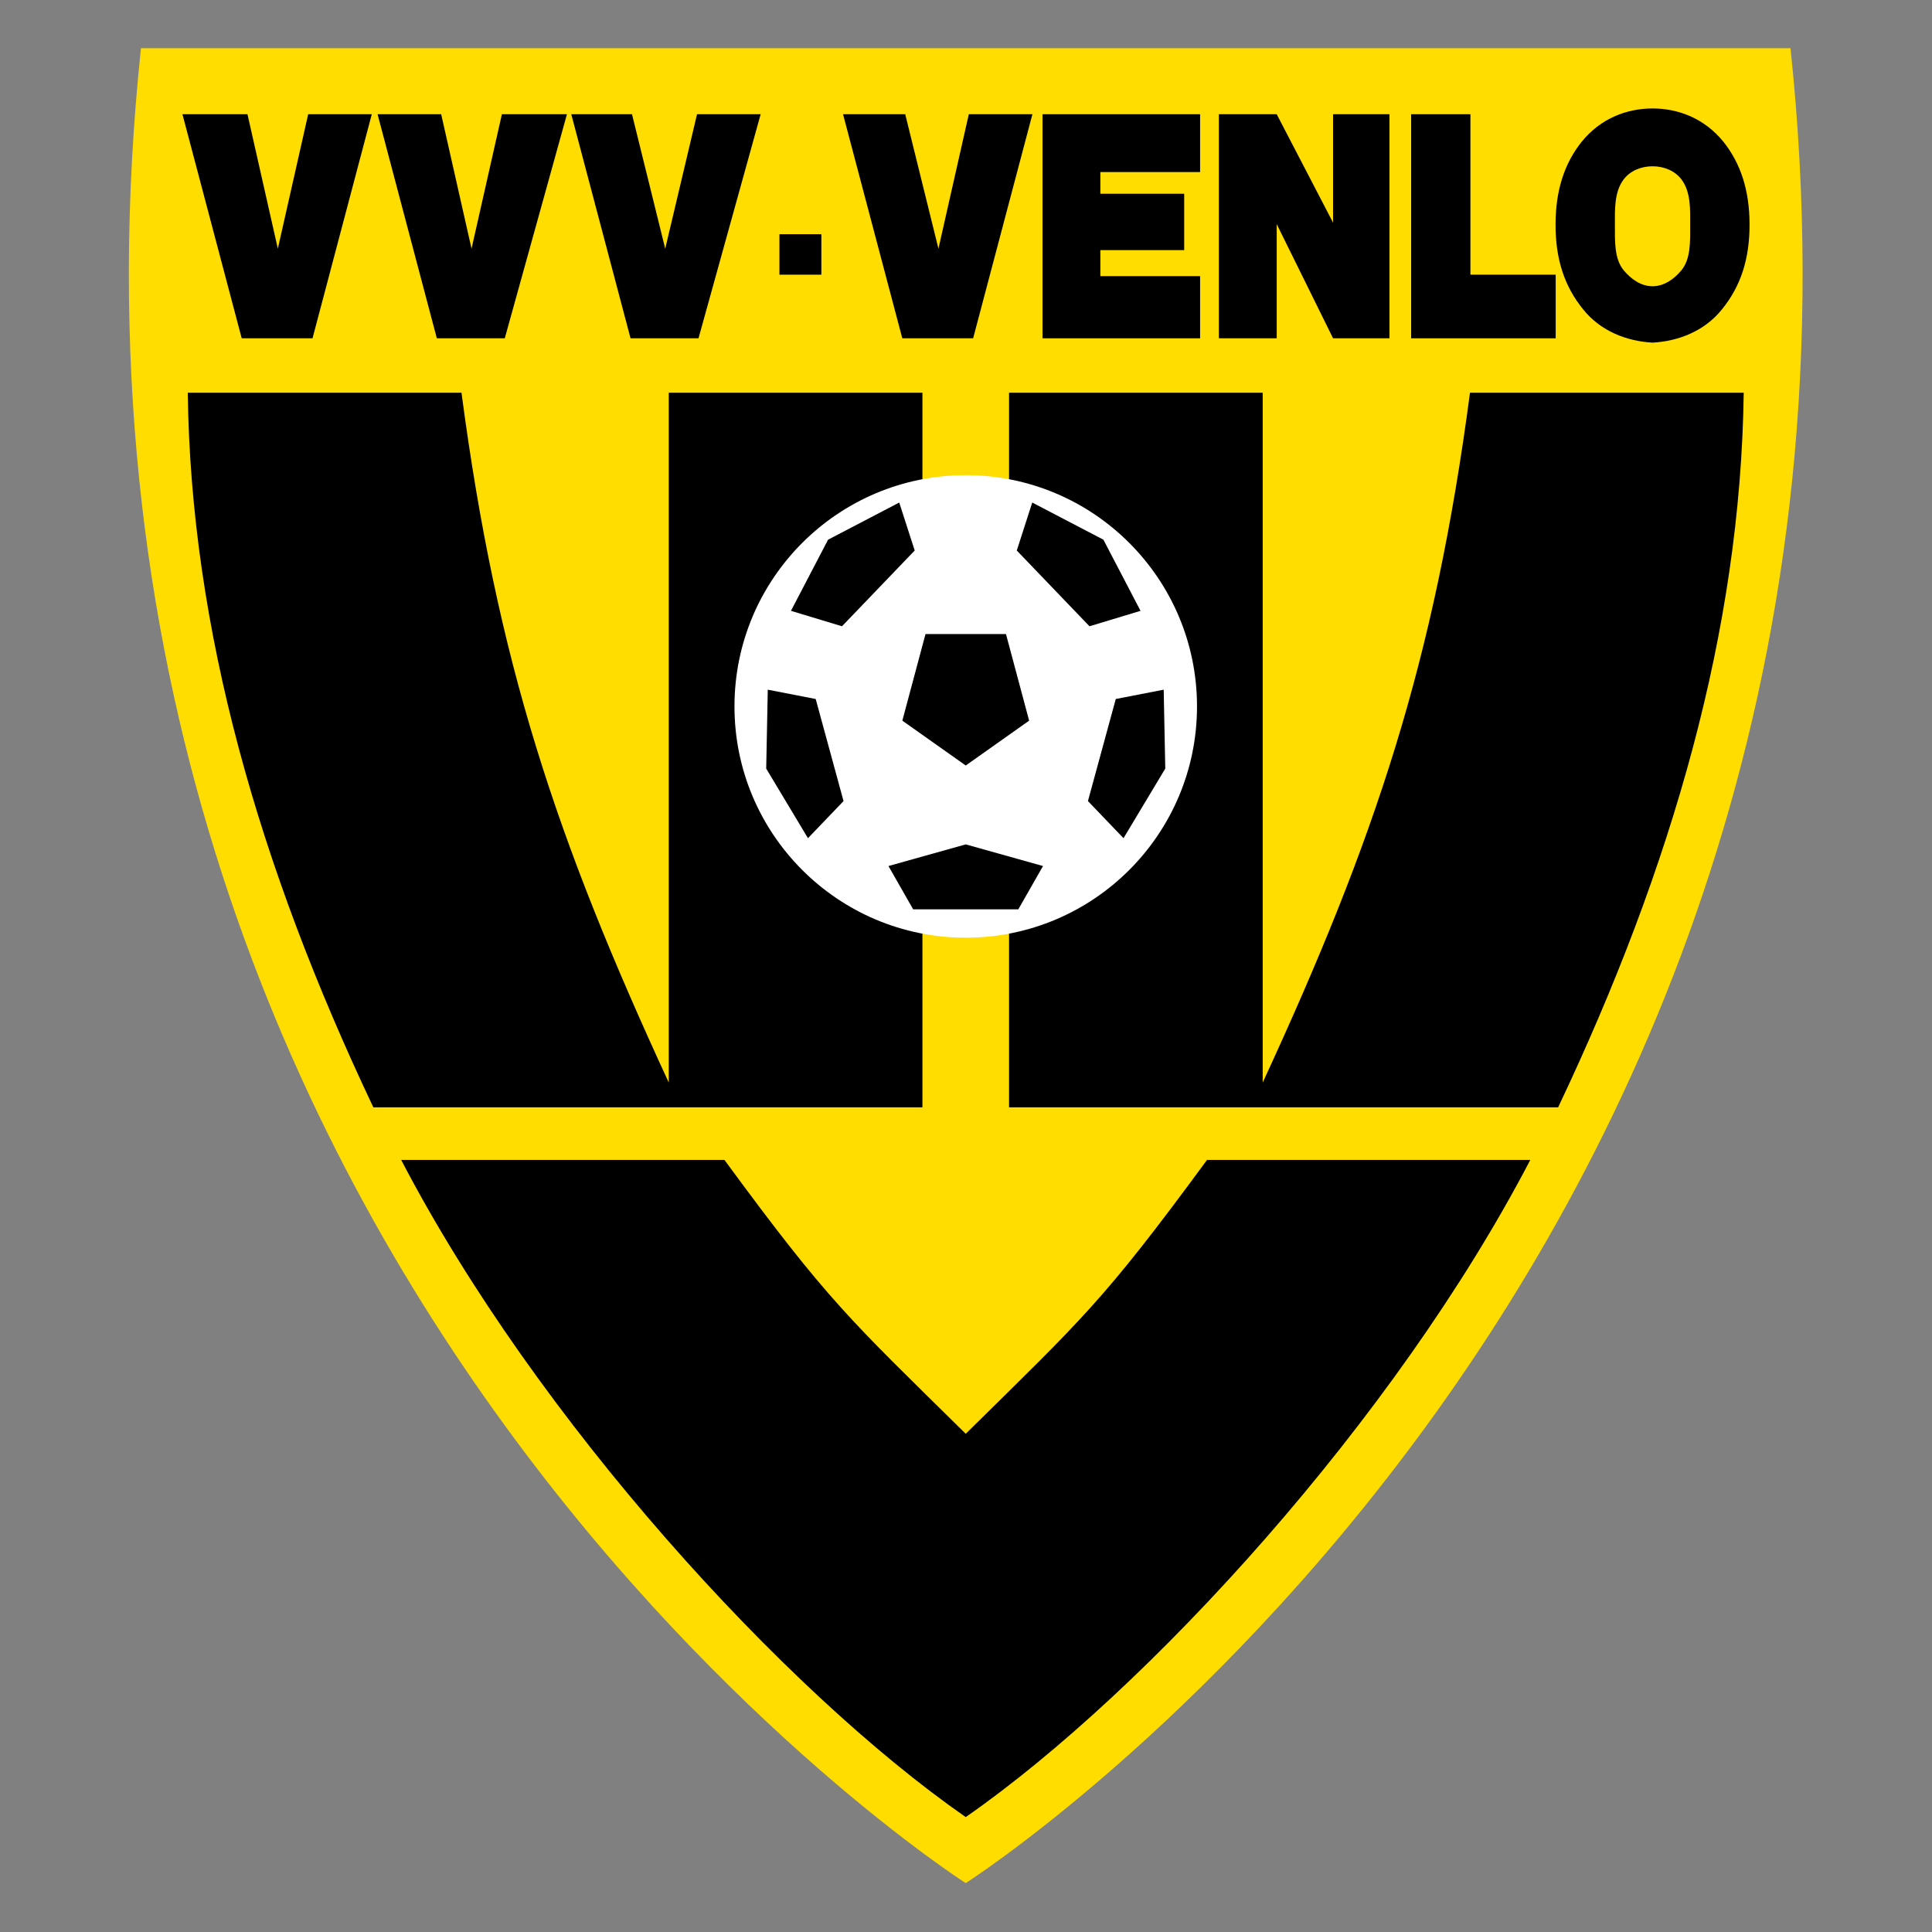 <svg height="1000" viewBox="0 0 1000 1000" width="1000" xmlns="http://www.w3.org/2000/svg"><rect x="0" y="0" width="1000" height="1000" fill="#808080" stroke="none"/><g transform="matrix(1.678 0 0 1.678 -12.16 -161.737)"><path d="M 559.548 111.256 H 305.14 H 50.731 c -40.001 378.13 254.408 566 254.408 566 c 0 0 294.41 -187.87 254.409 -566 z" fill="#fd0"/><path d="m 318.5 217.536 h 78.245 v 212.777 c 34.83 -75.376 52.959 -129.765 63.935 -212.777 h 84.433 c -.947 72.989 -21.937 145.99 -57.242 220.418 H 318.5"/><path d="M 291.78 217.536 H 213.534 V 430.313 C 178.704 354.937 160.576 300.548 149.6 217.536 H 65.167 c .947 72.989 21.937 145.99 57.242 220.418 H 291.78"/><path d="M 247.674 168.635 H 260.606 V 181.114 H 247.674 Z"/><path d="m 516.993 129.843 c 8.02 0 16.054 3.118 21.846 10.254 c 5.354 6.689 8.044 15.014 8.077 25.414 c .033 10.785 -2.723 19.176 -8.52 26.31 c -5.35 6.685 -13.384 9.812 -21.403 10.254 c -8.024 -.443 -16.054 -3.57 -21.403 -10.254 c -5.797 -7.134 -8.553 -15.525 -8.515 -26.31 c .028 -10.4 2.718 -18.724 8.072 -25.414 c 5.792 -7.137 13.822 -10.254 21.846 -10.254 m 0 54.844 c 3.569 0 6.658 -2.228 8.891 -4.91 c 2.928 -3.527 2.723 -8.917 2.723 -14.266 c -.018 -4.017 .31 -9.864 -2.723 -13.817 c -2.009 -2.616 -5.321 -4.017 -8.891 -4.017 c -3.569 0 -6.882 1.401 -8.886 4.017 c -3.036 3.953 -2.708 9.8 -2.728 13.817 c 0 5.35 -.204 10.739 2.728 14.266 c 2.228 2.682 5.317 4.91 8.886 4.91"/><path d="M 83.581 131.623 L 63.525 131.623 L 81.806 200.74 L 103.647 200.74 L 121.929 131.623 L 102.31 131.623 L 92.948 173.092 Z"/><path d="M 143.332 131.623 L 123.713 131.623 L 141.995 200.74 L 162.95 200.74 L 182.126 131.623 L 162.061 131.623 L 152.699 173.092 Z"/><path d="M 202.192 131.623 L 183.464 131.623 L 201.745 200.74 L 222.706 200.74 L 241.877 131.623 L 222.253 131.623 L 212.444 173.092 Z"/><path d="M 286.473 131.623 L 267.292 131.623 L 285.573 200.74 L 307.42 200.74 L 325.705 131.623 L 306.087 131.623 L 296.72 173.092 Z"/><path d="M 372.524 173.54 L 372.524 156.148 L 346.661 156.148 L 346.661 149.459 L 377.432 149.459 L 377.432 131.623 L 328.827 131.623 L 328.827 200.74 L 377.432 200.74 L 377.432 181.566 L 346.661 181.566 L 346.661 173.54 Z"/><path d="M 435.84 131.623 L 418.448 131.623 L 418.448 165.068 L 401.063 131.623 L 383.224 131.623 L 383.224 200.74 L 401.063 200.74 L 401.063 165.513 L 418.448 200.74 L 435.84 200.74 Z"/><path d="M 442.531 131.623 L 442.531 200.74 L 487.118 200.74 L 487.118 181.114 L 460.813 181.114 L 460.813 131.623 Z"/><path d="m 376.477 314.294 c 0 -39.397 -31.938 -71.335 -71.337 -71.335 c -39.396 0 -71.336 31.938 -71.336 71.335 c 0 39.399 31.94 71.337 71.336 71.337 c 39.399 0 71.337 -31.938 71.337 -71.337" fill="#fff"/><path d="M 244.076 309.13 L 243.59 333.47 L 256.474 354.938 L 267.445 343.489 L 258.858 312 Z"/><path d="M 284.626 251.402 L 262.676 262.858 L 251.225 284.807 L 266.969 289.566 L 289.396 266.199 Z"/><path d="M 366.204 309.13 L 366.689 333.47 L 353.806 354.938 L 342.835 343.489 L 351.421 312 Z"/><path d="M 325.653 251.402 L 347.603 262.858 L 359.055 284.807 L 343.31 289.566 L 320.884 266.199 Z"/><path d="M 324.696 318.68 L 317.548 291.962 L 305.14 291.962 L 292.732 291.962 L 285.583 318.68 L 305.14 332.516 Z"/><path d="M 328.979 363.526 L 305.14 356.846 L 281.299 363.526 L 288.924 376.883 L 305.14 376.883 L 321.355 376.883 Z"/><path d="m 379.568 454.175 c -32.217 43.887 -38.404 48.961 -74.429 84.48 c -36.024 -35.52 -42.212 -40.594 -74.429 -84.48 H 130.994 C 172.63 534.132 248.97 617.813 305.138 656.891 C 361.307 617.813 437.647 534.132 479.283 454.175 Z"/></g></svg>